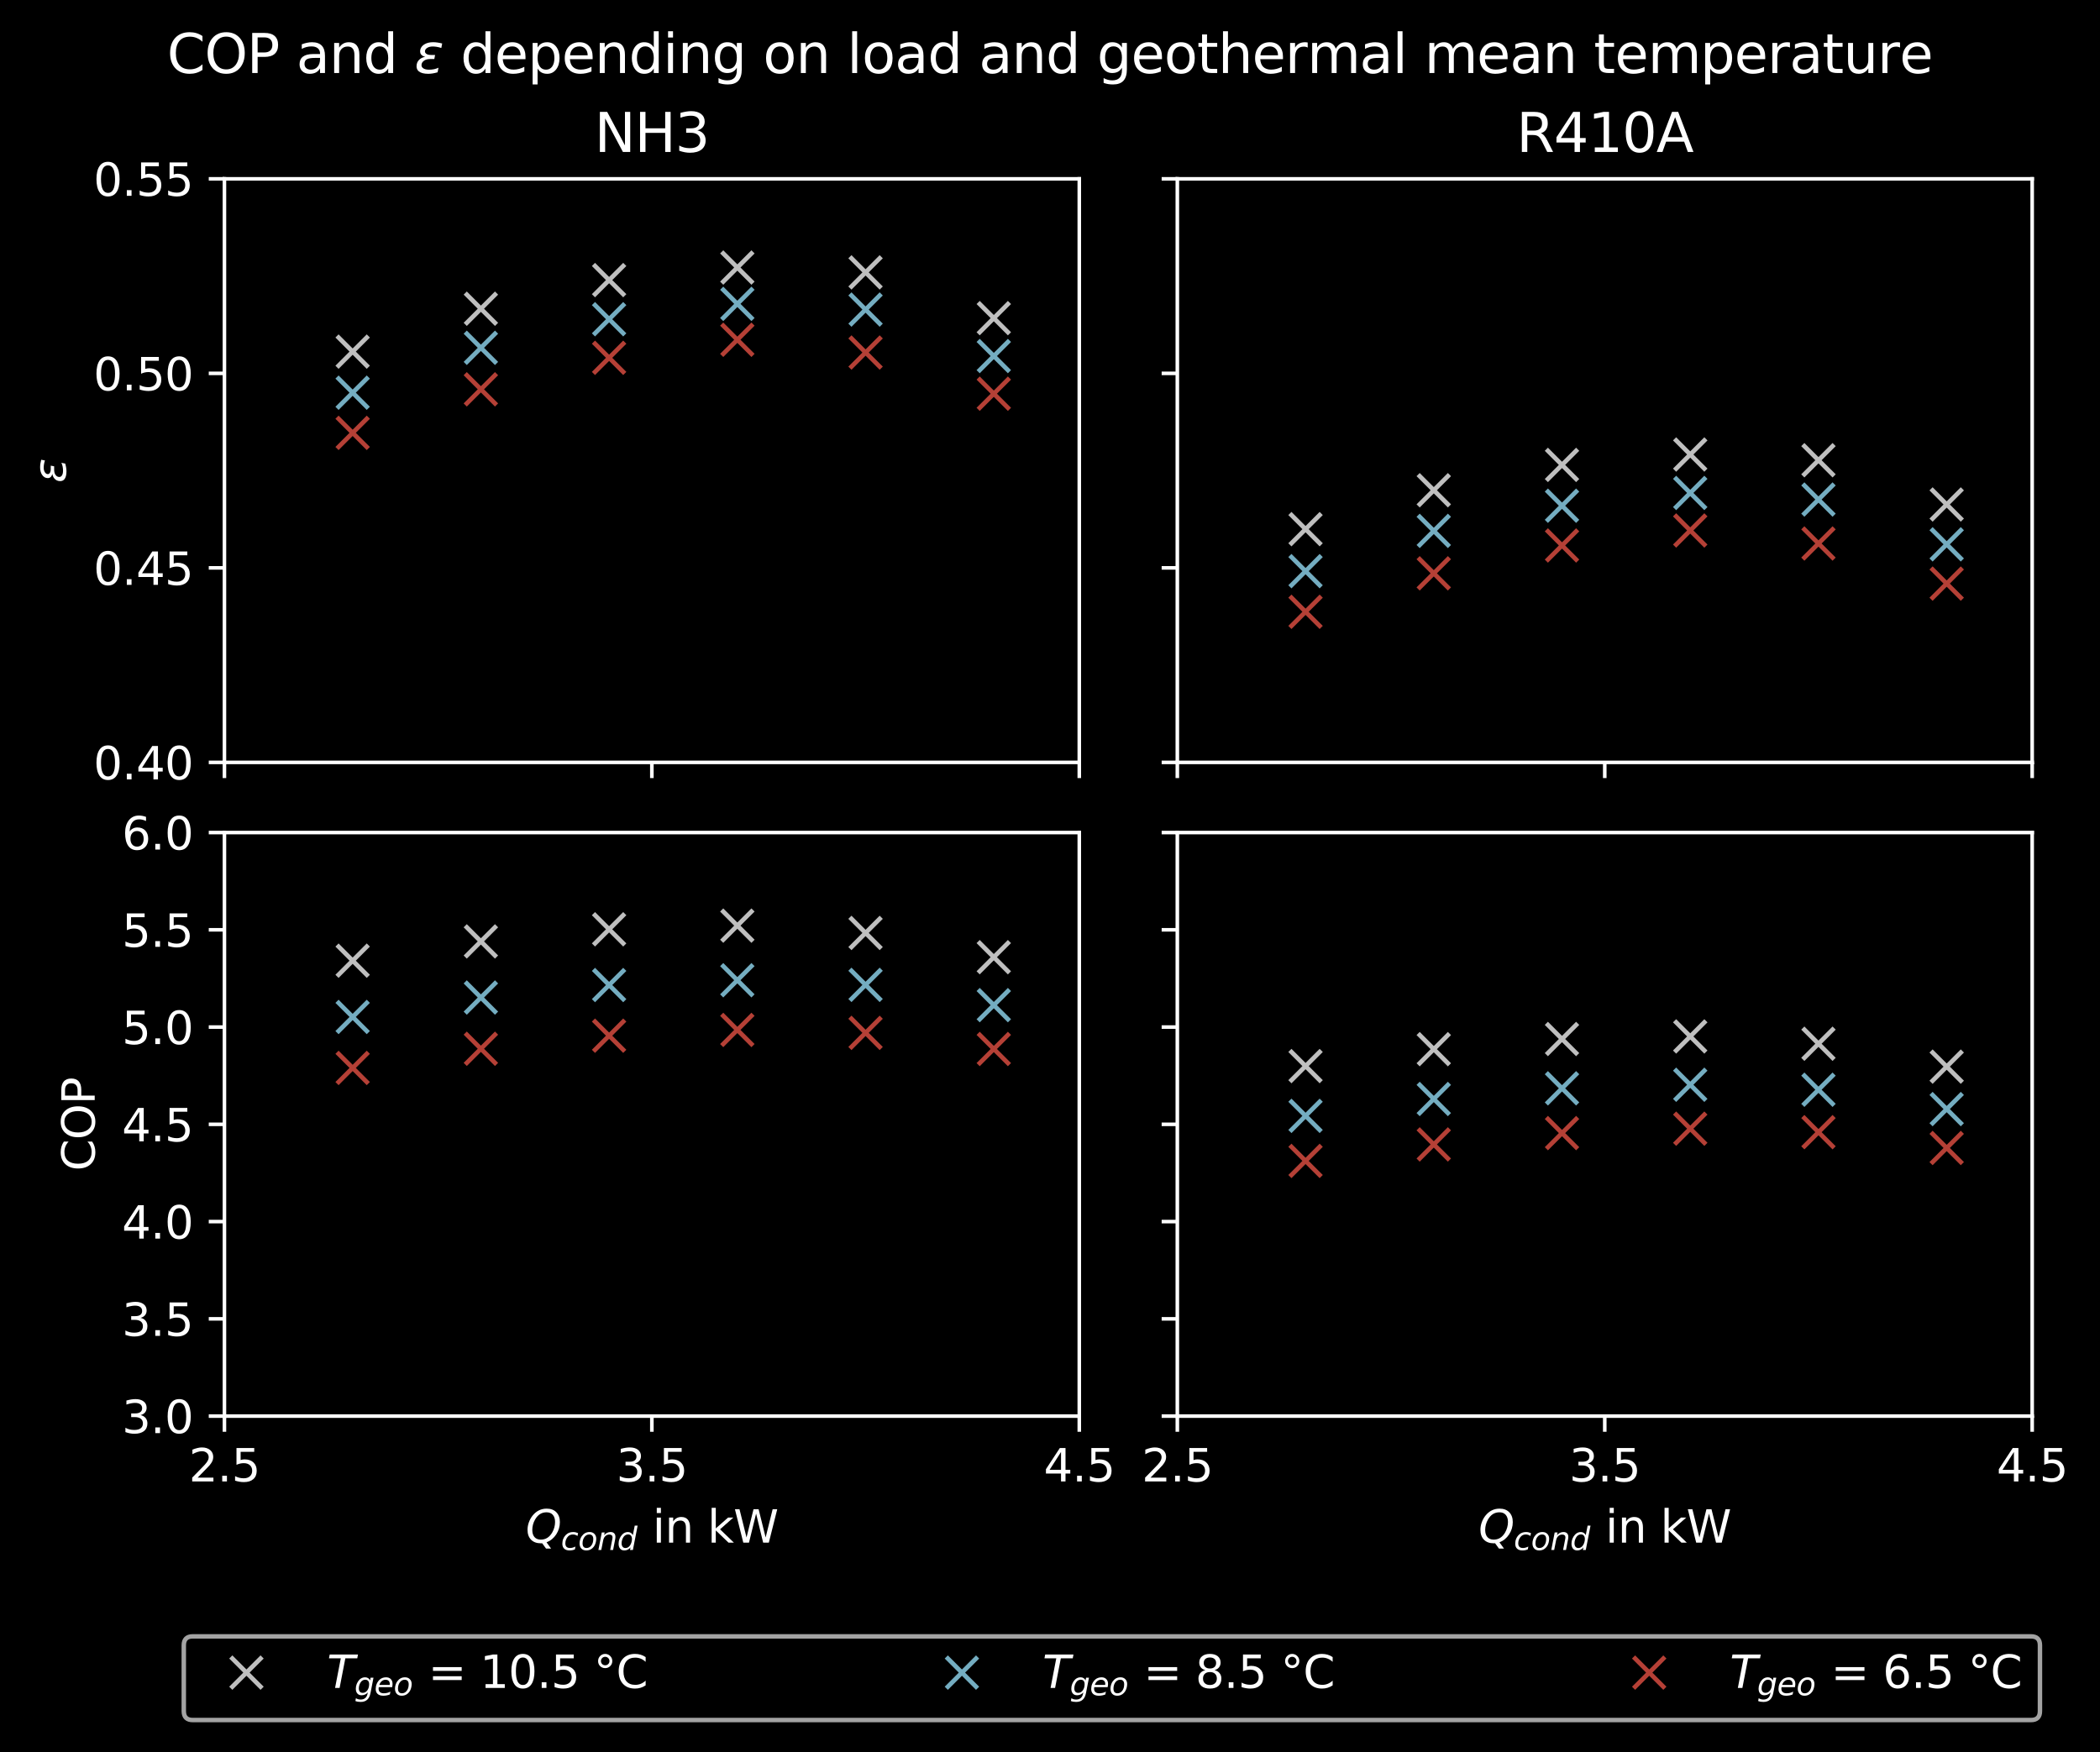 <?xml version="1.0" encoding="utf-8" standalone="no"?>
<!DOCTYPE svg PUBLIC "-//W3C//DTD SVG 1.1//EN"
  "http://www.w3.org/Graphics/SVG/1.1/DTD/svg11.dtd">
<svg xmlns:xlink="http://www.w3.org/1999/xlink" width="469.2pt" height="391.56pt" viewBox="0 0 469.2 391.56" xmlns="http://www.w3.org/2000/svg" version="1.1">
 <defs>
  <style type="text/css">*{stroke-linejoin: round; stroke-linecap: butt}</style>
 </defs>
 <g id="figure_1">
  <g id="patch_1">
   <path d="M 0 391.56 
L 469.2 391.56 
L 469.2 0 
L 0 0 
z
"/>
  </g>
  <g id="axes_1">
   <g id="patch_2">
    <path d="M 50.144 170.362 
L 241.144 170.362 
L 241.144 39.959 
L 50.144 39.959 
z
"/>
   </g>
   <g id="matplotlib.axis_1">
    <g id="xtick_1">
     <g id="line2d_1">
      <defs>
       <path id="m5db9f8c199" d="M 0 0 
L 0 3.5 
" style="stroke: #ffffff; stroke-width: 0.8"/>
      </defs>
      <g>
       <use xlink:href="#m5db9f8c199" x="50.144" y="170.362" style="fill: #ffffff; stroke: #ffffff; stroke-width: 0.8"/>
      </g>
     </g>
    </g>
    <g id="xtick_2">
     <g id="line2d_2">
      <g>
       <use xlink:href="#m5db9f8c199" x="145.644" y="170.362" style="fill: #ffffff; stroke: #ffffff; stroke-width: 0.8"/>
      </g>
     </g>
    </g>
    <g id="xtick_3">
     <g id="line2d_3">
      <g>
       <use xlink:href="#m5db9f8c199" x="241.144" y="170.362" style="fill: #ffffff; stroke: #ffffff; stroke-width: 0.8"/>
      </g>
     </g>
    </g>
   </g>
   <g id="matplotlib.axis_2">
    <g id="ytick_1">
     <g id="line2d_4">
      <defs>
       <path id="m4c4a1f6d3b" d="M 0 0 
L -3.5 0 
" style="stroke: #ffffff; stroke-width: 0.8"/>
      </defs>
      <g>
       <use xlink:href="#m4c4a1f6d3b" x="50.144" y="170.362" style="fill: #ffffff; stroke: #ffffff; stroke-width: 0.8"/>
      </g>
     </g>
     <g id="text_1">
      <!-- 0.40 -->
      <g style="fill: #ffffff" transform="translate(20.878 174.161)scale(0.1 -0.1)">
       <defs>
        <path id="DejaVuSans-30" d="M 2034 4250 
Q 1547 4250 1301 3770 
Q 1056 3291 1056 2328 
Q 1056 1369 1301 889 
Q 1547 409 2034 409 
Q 2525 409 2770 889 
Q 3016 1369 3016 2328 
Q 3016 3291 2770 3770 
Q 2525 4250 2034 4250 
z
M 2034 4750 
Q 2819 4750 3233 4129 
Q 3647 3509 3647 2328 
Q 3647 1150 3233 529 
Q 2819 -91 2034 -91 
Q 1250 -91 836 529 
Q 422 1150 422 2328 
Q 422 3509 836 4129 
Q 1250 4750 2034 4750 
z
" transform="scale(0.016)"/>
        <path id="DejaVuSans-2e" d="M 684 794 
L 1344 794 
L 1344 0 
L 684 0 
L 684 794 
z
" transform="scale(0.016)"/>
        <path id="DejaVuSans-34" d="M 2419 4116 
L 825 1625 
L 2419 1625 
L 2419 4116 
z
M 2253 4666 
L 3047 4666 
L 3047 1625 
L 3713 1625 
L 3713 1100 
L 3047 1100 
L 3047 0 
L 2419 0 
L 2419 1100 
L 313 1100 
L 313 1709 
L 2253 4666 
z
" transform="scale(0.016)"/>
       </defs>
       <use xlink:href="#DejaVuSans-30"/>
       <use xlink:href="#DejaVuSans-2e" x="63.623"/>
       <use xlink:href="#DejaVuSans-34" x="95.41"/>
       <use xlink:href="#DejaVuSans-30" x="159.033"/>
      </g>
     </g>
    </g>
    <g id="ytick_2">
     <g id="line2d_5">
      <g>
       <use xlink:href="#m4c4a1f6d3b" x="50.144" y="126.894" style="fill: #ffffff; stroke: #ffffff; stroke-width: 0.8"/>
      </g>
     </g>
     <g id="text_2">
      <!-- 0.45 -->
      <g style="fill: #ffffff" transform="translate(20.878 130.693)scale(0.1 -0.1)">
       <defs>
        <path id="DejaVuSans-35" d="M 691 4666 
L 3169 4666 
L 3169 4134 
L 1269 4134 
L 1269 2991 
Q 1406 3038 1543 3061 
Q 1681 3084 1819 3084 
Q 2600 3084 3056 2656 
Q 3513 2228 3513 1497 
Q 3513 744 3044 326 
Q 2575 -91 1722 -91 
Q 1428 -91 1123 -41 
Q 819 9 494 109 
L 494 744 
Q 775 591 1075 516 
Q 1375 441 1709 441 
Q 2250 441 2565 725 
Q 2881 1009 2881 1497 
Q 2881 1984 2565 2268 
Q 2250 2553 1709 2553 
Q 1456 2553 1204 2497 
Q 953 2441 691 2322 
L 691 4666 
z
" transform="scale(0.016)"/>
       </defs>
       <use xlink:href="#DejaVuSans-30"/>
       <use xlink:href="#DejaVuSans-2e" x="63.623"/>
       <use xlink:href="#DejaVuSans-34" x="95.41"/>
       <use xlink:href="#DejaVuSans-35" x="159.033"/>
      </g>
     </g>
    </g>
    <g id="ytick_3">
     <g id="line2d_6">
      <g>
       <use xlink:href="#m4c4a1f6d3b" x="50.144" y="83.426" style="fill: #ffffff; stroke: #ffffff; stroke-width: 0.8"/>
      </g>
     </g>
     <g id="text_3">
      <!-- 0.50 -->
      <g style="fill: #ffffff" transform="translate(20.878 87.225)scale(0.1 -0.1)">
       <use xlink:href="#DejaVuSans-30"/>
       <use xlink:href="#DejaVuSans-2e" x="63.623"/>
       <use xlink:href="#DejaVuSans-35" x="95.41"/>
       <use xlink:href="#DejaVuSans-30" x="159.033"/>
      </g>
     </g>
    </g>
    <g id="ytick_4">
     <g id="line2d_7">
      <g>
       <use xlink:href="#m4c4a1f6d3b" x="50.144" y="39.959" style="fill: #ffffff; stroke: #ffffff; stroke-width: 0.8"/>
      </g>
     </g>
     <g id="text_4">
      <!-- 0.55 -->
      <g style="fill: #ffffff" transform="translate(20.878 43.758)scale(0.1 -0.1)">
       <use xlink:href="#DejaVuSans-30"/>
       <use xlink:href="#DejaVuSans-2e" x="63.623"/>
       <use xlink:href="#DejaVuSans-35" x="95.41"/>
       <use xlink:href="#DejaVuSans-35" x="159.033"/>
      </g>
     </g>
    </g>
    <g id="text_5">
     <!-- $\epsilon$ -->
     <g style="fill: #ffffff" transform="translate(14.798 107.91)rotate(-90)scale(0.1 -0.1)">
      <defs>
       <path id="DejaVuSans-Oblique-3b5" d="M 1263 1888 
Q 925 1963 778 2166 
Q 669 2309 669 2503 
Q 669 3034 1175 3344 
Q 1575 3588 2188 3588 
Q 2425 3588 2684 3550 
Q 2944 3513 3234 3438 
L 3134 2916 
Q 2847 3006 2606 3047 
Q 2359 3088 2138 3088 
Q 1766 3088 1522 2944 
Q 1228 2772 1228 2522 
Q 1228 2356 1381 2241 
Q 1563 2103 1925 2103 
L 2409 2103 
L 2319 1628 
L 1856 1628 
Q 1425 1628 1172 1469 
Q 828 1253 828 916 
Q 828 703 1013 563 
Q 1244 388 1716 388 
Q 2006 388 2284 444 
Q 2563 503 2806 619 
L 2700 84 
Q 2403 -3 2131 -47 
Q 1859 -91 1609 -91 
Q 866 -91 516 194 
Q 250 413 250 781 
Q 250 1278 600 1584 
Q 859 1813 1263 1888 
z
" transform="scale(0.016)"/>
      </defs>
      <use xlink:href="#DejaVuSans-Oblique-3b5" transform="translate(0 0.938)"/>
     </g>
    </g>
   </g>
   <g id="line2d_8">
    <defs>
     <path id="mf2640c3740" d="M -3.5 3.5 
L 3.5 -3.5 
M -3.5 -3.5 
L 3.5 3.5 
" style="stroke: #bfbfbf"/>
    </defs>
    <g clip-path="url(#p737403db2a)">
     <use xlink:href="#mf2640c3740" x="222.044" y="71.089" style="fill: #bfbfbf; stroke: #bfbfbf"/>
     <use xlink:href="#mf2640c3740" x="193.394" y="60.868" style="fill: #bfbfbf; stroke: #bfbfbf"/>
     <use xlink:href="#mf2640c3740" x="164.744" y="59.78" style="fill: #bfbfbf; stroke: #bfbfbf"/>
     <use xlink:href="#mf2640c3740" x="136.094" y="62.588" style="fill: #bfbfbf; stroke: #bfbfbf"/>
     <use xlink:href="#mf2640c3740" x="107.444" y="68.986" style="fill: #bfbfbf; stroke: #bfbfbf"/>
     <use xlink:href="#mf2640c3740" x="78.794" y="78.57" style="fill: #bfbfbf; stroke: #bfbfbf"/>
    </g>
   </g>
   <g id="line2d_9">
    <defs>
     <path id="md6749fe730" d="M -3.5 3.5 
L 3.5 -3.5 
M -3.5 -3.5 
L 3.5 3.5 
" style="stroke: #74adc1"/>
    </defs>
    <g clip-path="url(#p737403db2a)">
     <use xlink:href="#md6749fe730" x="222.044" y="79.56" style="fill: #74adc1; stroke: #74adc1"/>
     <use xlink:href="#md6749fe730" x="193.394" y="69.175" style="fill: #74adc1; stroke: #74adc1"/>
     <use xlink:href="#md6749fe730" x="164.744" y="67.901" style="fill: #74adc1; stroke: #74adc1"/>
     <use xlink:href="#md6749fe730" x="136.094" y="71.333" style="fill: #74adc1; stroke: #74adc1"/>
     <use xlink:href="#md6749fe730" x="107.444" y="77.721" style="fill: #74adc1; stroke: #74adc1"/>
     <use xlink:href="#md6749fe730" x="78.794" y="87.748" style="fill: #74adc1; stroke: #74adc1"/>
    </g>
   </g>
   <g id="line2d_10">
    <defs>
     <path id="m1d2b37212a" d="M -3.5 3.5 
L 3.5 -3.5 
M -3.5 -3.5 
L 3.5 3.5 
" style="stroke: #b54036"/>
    </defs>
    <g clip-path="url(#p737403db2a)">
     <use xlink:href="#m1d2b37212a" x="222.044" y="87.974" style="fill: #b54036; stroke: #b54036"/>
     <use xlink:href="#m1d2b37212a" x="193.394" y="78.776" style="fill: #b54036; stroke: #b54036"/>
     <use xlink:href="#m1d2b37212a" x="164.744" y="75.921" style="fill: #b54036; stroke: #b54036"/>
     <use xlink:href="#m1d2b37212a" x="136.094" y="79.956" style="fill: #b54036; stroke: #b54036"/>
     <use xlink:href="#m1d2b37212a" x="107.444" y="86.996" style="fill: #b54036; stroke: #b54036"/>
     <use xlink:href="#m1d2b37212a" x="78.794" y="96.726" style="fill: #b54036; stroke: #b54036"/>
    </g>
   </g>
   <g id="patch_3">
    <path d="M 50.144 170.362 
L 50.144 39.959 
" style="fill: none; stroke: #ffffff; stroke-width: 0.8; stroke-linejoin: miter; stroke-linecap: square"/>
   </g>
   <g id="patch_4">
    <path d="M 241.144 170.362 
L 241.144 39.959 
" style="fill: none; stroke: #ffffff; stroke-width: 0.8; stroke-linejoin: miter; stroke-linecap: square"/>
   </g>
   <g id="patch_5">
    <path d="M 50.144 170.362 
L 241.144 170.362 
" style="fill: none; stroke: #ffffff; stroke-width: 0.8; stroke-linejoin: miter; stroke-linecap: square"/>
   </g>
   <g id="patch_6">
    <path d="M 50.144 39.959 
L 241.144 39.959 
" style="fill: none; stroke: #ffffff; stroke-width: 0.8; stroke-linejoin: miter; stroke-linecap: square"/>
   </g>
   <g id="text_6">
    <!-- NH3 -->
    <g style="fill: #ffffff" transform="translate(132.825 33.959)scale(0.12 -0.12)">
     <defs>
      <path id="DejaVuSans-4e" d="M 628 4666 
L 1478 4666 
L 3547 763 
L 3547 4666 
L 4159 4666 
L 4159 0 
L 3309 0 
L 1241 3903 
L 1241 0 
L 628 0 
L 628 4666 
z
" transform="scale(0.016)"/>
      <path id="DejaVuSans-48" d="M 628 4666 
L 1259 4666 
L 1259 2753 
L 3553 2753 
L 3553 4666 
L 4184 4666 
L 4184 0 
L 3553 0 
L 3553 2222 
L 1259 2222 
L 1259 0 
L 628 0 
L 628 4666 
z
" transform="scale(0.016)"/>
      <path id="DejaVuSans-33" d="M 2597 2516 
Q 3050 2419 3304 2112 
Q 3559 1806 3559 1356 
Q 3559 666 3084 287 
Q 2609 -91 1734 -91 
Q 1441 -91 1130 -33 
Q 819 25 488 141 
L 488 750 
Q 750 597 1062 519 
Q 1375 441 1716 441 
Q 2309 441 2620 675 
Q 2931 909 2931 1356 
Q 2931 1769 2642 2001 
Q 2353 2234 1838 2234 
L 1294 2234 
L 1294 2753 
L 1863 2753 
Q 2328 2753 2575 2939 
Q 2822 3125 2822 3475 
Q 2822 3834 2567 4026 
Q 2313 4219 1838 4219 
Q 1578 4219 1281 4162 
Q 984 4106 628 3988 
L 628 4550 
Q 988 4650 1302 4700 
Q 1616 4750 1894 4750 
Q 2613 4750 3031 4423 
Q 3450 4097 3450 3541 
Q 3450 3153 3228 2886 
Q 3006 2619 2597 2516 
z
" transform="scale(0.016)"/>
     </defs>
     <use xlink:href="#DejaVuSans-4e"/>
     <use xlink:href="#DejaVuSans-48" x="74.805"/>
     <use xlink:href="#DejaVuSans-33" x="150"/>
    </g>
   </g>
  </g>
  <g id="axes_2">
   <g id="patch_7">
    <path d="M 263.048 170.362 
L 454.048 170.362 
L 454.048 39.959 
L 263.048 39.959 
z
"/>
   </g>
   <g id="matplotlib.axis_3">
    <g id="xtick_4">
     <g id="line2d_11">
      <g>
       <use xlink:href="#m5db9f8c199" x="263.048" y="170.362" style="fill: #ffffff; stroke: #ffffff; stroke-width: 0.8"/>
      </g>
     </g>
    </g>
    <g id="xtick_5">
     <g id="line2d_12">
      <g>
       <use xlink:href="#m5db9f8c199" x="358.548" y="170.362" style="fill: #ffffff; stroke: #ffffff; stroke-width: 0.8"/>
      </g>
     </g>
    </g>
    <g id="xtick_6">
     <g id="line2d_13">
      <g>
       <use xlink:href="#m5db9f8c199" x="454.048" y="170.362" style="fill: #ffffff; stroke: #ffffff; stroke-width: 0.8"/>
      </g>
     </g>
    </g>
   </g>
   <g id="matplotlib.axis_4">
    <g id="ytick_5">
     <g id="line2d_14">
      <g>
       <use xlink:href="#m4c4a1f6d3b" x="263.048" y="170.362" style="fill: #ffffff; stroke: #ffffff; stroke-width: 0.8"/>
      </g>
     </g>
    </g>
    <g id="ytick_6">
     <g id="line2d_15">
      <g>
       <use xlink:href="#m4c4a1f6d3b" x="263.048" y="126.894" style="fill: #ffffff; stroke: #ffffff; stroke-width: 0.8"/>
      </g>
     </g>
    </g>
    <g id="ytick_7">
     <g id="line2d_16">
      <g>
       <use xlink:href="#m4c4a1f6d3b" x="263.048" y="83.426" style="fill: #ffffff; stroke: #ffffff; stroke-width: 0.8"/>
      </g>
     </g>
    </g>
    <g id="ytick_8">
     <g id="line2d_17">
      <g>
       <use xlink:href="#m4c4a1f6d3b" x="263.048" y="39.959" style="fill: #ffffff; stroke: #ffffff; stroke-width: 0.8"/>
      </g>
     </g>
    </g>
   </g>
   <g id="line2d_18">
    <g clip-path="url(#p63364052b6)">
     <use xlink:href="#mf2640c3740" x="434.948" y="112.732" style="fill: #bfbfbf; stroke: #bfbfbf"/>
     <use xlink:href="#mf2640c3740" x="406.298" y="102.839" style="fill: #bfbfbf; stroke: #bfbfbf"/>
     <use xlink:href="#mf2640c3740" x="377.648" y="101.563" style="fill: #bfbfbf; stroke: #bfbfbf"/>
     <use xlink:href="#mf2640c3740" x="348.998" y="103.888" style="fill: #bfbfbf; stroke: #bfbfbf"/>
     <use xlink:href="#mf2640c3740" x="320.348" y="109.549" style="fill: #bfbfbf; stroke: #bfbfbf"/>
     <use xlink:href="#mf2640c3740" x="291.698" y="118.241" style="fill: #bfbfbf; stroke: #bfbfbf"/>
    </g>
   </g>
   <g id="line2d_19">
    <g clip-path="url(#p63364052b6)">
     <use xlink:href="#md6749fe730" x="434.948" y="121.636" style="fill: #74adc1; stroke: #74adc1"/>
     <use xlink:href="#md6749fe730" x="406.298" y="111.629" style="fill: #74adc1; stroke: #74adc1"/>
     <use xlink:href="#md6749fe730" x="377.648" y="110.154" style="fill: #74adc1; stroke: #74adc1"/>
     <use xlink:href="#md6749fe730" x="348.998" y="113.005" style="fill: #74adc1; stroke: #74adc1"/>
     <use xlink:href="#md6749fe730" x="320.348" y="118.632" style="fill: #74adc1; stroke: #74adc1"/>
     <use xlink:href="#md6749fe730" x="291.698" y="127.629" style="fill: #74adc1; stroke: #74adc1"/>
    </g>
   </g>
   <g id="line2d_20">
    <g clip-path="url(#p63364052b6)">
     <use xlink:href="#m1d2b37212a" x="434.948" y="130.411" style="fill: #b54036; stroke: #b54036"/>
     <use xlink:href="#m1d2b37212a" x="406.298" y="121.448" style="fill: #b54036; stroke: #b54036"/>
     <use xlink:href="#m1d2b37212a" x="377.648" y="118.538" style="fill: #b54036; stroke: #b54036"/>
     <use xlink:href="#m1d2b37212a" x="348.998" y="121.887" style="fill: #b54036; stroke: #b54036"/>
     <use xlink:href="#m1d2b37212a" x="320.348" y="128.113" style="fill: #b54036; stroke: #b54036"/>
     <use xlink:href="#m1d2b37212a" x="291.698" y="136.707" style="fill: #b54036; stroke: #b54036"/>
    </g>
   </g>
   <g id="patch_8">
    <path d="M 263.048 170.362 
L 263.048 39.959 
" style="fill: none; stroke: #ffffff; stroke-width: 0.8; stroke-linejoin: miter; stroke-linecap: square"/>
   </g>
   <g id="patch_9">
    <path d="M 454.048 170.362 
L 454.048 39.959 
" style="fill: none; stroke: #ffffff; stroke-width: 0.8; stroke-linejoin: miter; stroke-linecap: square"/>
   </g>
   <g id="patch_10">
    <path d="M 263.048 170.362 
L 454.048 170.362 
" style="fill: none; stroke: #ffffff; stroke-width: 0.8; stroke-linejoin: miter; stroke-linecap: square"/>
   </g>
   <g id="patch_11">
    <path d="M 263.048 39.959 
L 454.048 39.959 
" style="fill: none; stroke: #ffffff; stroke-width: 0.8; stroke-linejoin: miter; stroke-linecap: square"/>
   </g>
   <g id="text_7">
    <!-- R410A -->
    <g style="fill: #ffffff" transform="translate(338.822 33.959)scale(0.12 -0.12)">
     <defs>
      <path id="DejaVuSans-52" d="M 2841 2188 
Q 3044 2119 3236 1894 
Q 3428 1669 3622 1275 
L 4263 0 
L 3584 0 
L 2988 1197 
Q 2756 1666 2539 1819 
Q 2322 1972 1947 1972 
L 1259 1972 
L 1259 0 
L 628 0 
L 628 4666 
L 2053 4666 
Q 2853 4666 3247 4331 
Q 3641 3997 3641 3322 
Q 3641 2881 3436 2590 
Q 3231 2300 2841 2188 
z
M 1259 4147 
L 1259 2491 
L 2053 2491 
Q 2509 2491 2742 2702 
Q 2975 2913 2975 3322 
Q 2975 3731 2742 3939 
Q 2509 4147 2053 4147 
L 1259 4147 
z
" transform="scale(0.016)"/>
      <path id="DejaVuSans-31" d="M 794 531 
L 1825 531 
L 1825 4091 
L 703 3866 
L 703 4441 
L 1819 4666 
L 2450 4666 
L 2450 531 
L 3481 531 
L 3481 0 
L 794 0 
L 794 531 
z
" transform="scale(0.016)"/>
      <path id="DejaVuSans-41" d="M 2188 4044 
L 1331 1722 
L 3047 1722 
L 2188 4044 
z
M 1831 4666 
L 2547 4666 
L 4325 0 
L 3669 0 
L 3244 1197 
L 1141 1197 
L 716 0 
L 50 0 
L 1831 4666 
z
" transform="scale(0.016)"/>
     </defs>
     <use xlink:href="#DejaVuSans-52"/>
     <use xlink:href="#DejaVuSans-34" x="69.482"/>
     <use xlink:href="#DejaVuSans-31" x="133.105"/>
     <use xlink:href="#DejaVuSans-30" x="196.729"/>
     <use xlink:href="#DejaVuSans-41" x="260.352"/>
    </g>
   </g>
  </g>
  <g id="axes_3">
   <g id="patch_12">
    <path d="M 50.144 316.443 
L 241.144 316.443 
L 241.144 186.04 
L 50.144 186.04 
z
"/>
   </g>
   <g id="matplotlib.axis_5">
    <g id="xtick_7">
     <g id="line2d_21">
      <g>
       <use xlink:href="#m5db9f8c199" x="50.144" y="316.443" style="fill: #ffffff; stroke: #ffffff; stroke-width: 0.8"/>
      </g>
     </g>
     <g id="text_8">
      <!-- 2.5 -->
      <g style="fill: #ffffff" transform="translate(42.192 331.042)scale(0.1 -0.1)">
       <defs>
        <path id="DejaVuSans-32" d="M 1228 531 
L 3431 531 
L 3431 0 
L 469 0 
L 469 531 
Q 828 903 1448 1529 
Q 2069 2156 2228 2338 
Q 2531 2678 2651 2914 
Q 2772 3150 2772 3378 
Q 2772 3750 2511 3984 
Q 2250 4219 1831 4219 
Q 1534 4219 1204 4116 
Q 875 4013 500 3803 
L 500 4441 
Q 881 4594 1212 4672 
Q 1544 4750 1819 4750 
Q 2544 4750 2975 4387 
Q 3406 4025 3406 3419 
Q 3406 3131 3298 2873 
Q 3191 2616 2906 2266 
Q 2828 2175 2409 1742 
Q 1991 1309 1228 531 
z
" transform="scale(0.016)"/>
       </defs>
       <use xlink:href="#DejaVuSans-32"/>
       <use xlink:href="#DejaVuSans-2e" x="63.623"/>
       <use xlink:href="#DejaVuSans-35" x="95.41"/>
      </g>
     </g>
    </g>
    <g id="xtick_8">
     <g id="line2d_22">
      <g>
       <use xlink:href="#m5db9f8c199" x="145.644" y="316.443" style="fill: #ffffff; stroke: #ffffff; stroke-width: 0.8"/>
      </g>
     </g>
     <g id="text_9">
      <!-- 3.5 -->
      <g style="fill: #ffffff" transform="translate(137.692 331.042)scale(0.1 -0.1)">
       <use xlink:href="#DejaVuSans-33"/>
       <use xlink:href="#DejaVuSans-2e" x="63.623"/>
       <use xlink:href="#DejaVuSans-35" x="95.41"/>
      </g>
     </g>
    </g>
    <g id="xtick_9">
     <g id="line2d_23">
      <g>
       <use xlink:href="#m5db9f8c199" x="241.144" y="316.443" style="fill: #ffffff; stroke: #ffffff; stroke-width: 0.8"/>
      </g>
     </g>
     <g id="text_10">
      <!-- 4.5 -->
      <g style="fill: #ffffff" transform="translate(233.192 331.042)scale(0.1 -0.1)">
       <use xlink:href="#DejaVuSans-34"/>
       <use xlink:href="#DejaVuSans-2e" x="63.623"/>
       <use xlink:href="#DejaVuSans-35" x="95.41"/>
      </g>
     </g>
    </g>
    <g id="text_11">
     <!-- $Q_{cond}$ in kW -->
     <g style="fill: #ffffff" transform="translate(117.444 344.72)scale(0.1 -0.1)">
      <defs>
       <path id="DejaVuSans-Oblique-51" d="M 2309 -84 
Q 2275 -88 2237 -89 
Q 2200 -91 2125 -91 
Q 1250 -91 756 411 
Q 263 913 263 1797 
Q 263 2319 452 2844 
Q 641 3369 978 3788 
Q 1369 4269 1858 4509 
Q 2347 4750 2938 4750 
Q 3794 4750 4287 4245 
Q 4781 3741 4781 2869 
Q 4781 1928 4265 1147 
Q 3750 366 2919 44 
L 3553 -825 
L 2847 -825 
L 2309 -84 
z
M 2919 4238 
Q 2400 4238 2003 3986 
Q 1606 3734 1313 3219 
Q 1125 2891 1026 2522 
Q 928 2153 928 1778 
Q 928 1128 1239 775 
Q 1550 422 2119 422 
Q 2631 422 3032 676 
Q 3434 931 3719 1434 
Q 3909 1772 4009 2142 
Q 4109 2513 4109 2881 
Q 4109 3528 3796 3883 
Q 3484 4238 2919 4238 
z
" transform="scale(0.016)"/>
       <path id="DejaVuSans-Oblique-63" d="M 3431 3366 
L 3316 2797 
Q 3109 2947 2876 3022 
Q 2644 3097 2394 3097 
Q 2119 3097 1870 3000 
Q 1622 2903 1453 2725 
Q 1184 2453 1037 2087 
Q 891 1722 891 1331 
Q 891 859 1127 628 
Q 1363 397 1844 397 
Q 2081 397 2348 469 
Q 2616 541 2906 684 
L 2797 116 
Q 2547 13 2283 -39 
Q 2019 -91 1741 -91 
Q 1044 -91 669 257 
Q 294 606 294 1253 
Q 294 1797 489 2255 
Q 684 2713 1069 3078 
Q 1331 3328 1684 3456 
Q 2038 3584 2456 3584 
Q 2700 3584 2940 3529 
Q 3181 3475 3431 3366 
z
" transform="scale(0.016)"/>
       <path id="DejaVuSans-Oblique-6f" d="M 1625 -91 
Q 1009 -91 651 289 
Q 294 669 294 1325 
Q 294 1706 417 2101 
Q 541 2497 738 2766 
Q 1047 3184 1428 3384 
Q 1809 3584 2291 3584 
Q 2888 3584 3255 3212 
Q 3622 2841 3622 2241 
Q 3622 1825 3500 1412 
Q 3378 1000 3181 728 
Q 2875 309 2494 109 
Q 2113 -91 1625 -91 
z
M 891 1344 
Q 891 869 1089 633 
Q 1288 397 1691 397 
Q 2269 397 2648 901 
Q 3028 1406 3028 2181 
Q 3028 2634 2825 2865 
Q 2622 3097 2228 3097 
Q 1903 3097 1650 2945 
Q 1397 2794 1197 2484 
Q 1050 2253 970 1956 
Q 891 1659 891 1344 
z
" transform="scale(0.016)"/>
       <path id="DejaVuSans-Oblique-6e" d="M 3566 2113 
L 3156 0 
L 2578 0 
L 2988 2091 
Q 3016 2238 3031 2350 
Q 3047 2463 3047 2528 
Q 3047 2791 2881 2937 
Q 2716 3084 2419 3084 
Q 1956 3084 1622 2776 
Q 1288 2469 1184 1941 
L 800 0 
L 225 0 
L 903 3500 
L 1478 3500 
L 1363 2950 
Q 1603 3253 1940 3418 
Q 2278 3584 2650 3584 
Q 3113 3584 3367 3334 
Q 3622 3084 3622 2631 
Q 3622 2519 3608 2391 
Q 3594 2263 3566 2113 
z
" transform="scale(0.016)"/>
       <path id="DejaVuSans-Oblique-64" d="M 2675 525 
Q 2444 222 2128 65 
Q 1813 -91 1428 -91 
Q 903 -91 598 267 
Q 294 625 294 1247 
Q 294 1766 478 2236 
Q 663 2706 1013 3078 
Q 1244 3325 1534 3454 
Q 1825 3584 2144 3584 
Q 2481 3584 2739 3421 
Q 2997 3259 3138 2956 
L 3513 4863 
L 4091 4863 
L 3144 0 
L 2566 0 
L 2675 525 
z
M 891 1350 
Q 891 897 1095 644 
Q 1300 391 1663 391 
Q 1931 391 2161 520 
Q 2391 650 2566 903 
Q 2750 1166 2856 1509 
Q 2963 1853 2963 2188 
Q 2963 2622 2758 2865 
Q 2553 3109 2194 3109 
Q 1922 3109 1687 2981 
Q 1453 2853 1288 2613 
Q 1106 2353 998 2009 
Q 891 1666 891 1350 
z
" transform="scale(0.016)"/>
       <path id="DejaVuSans-20" transform="scale(0.016)"/>
       <path id="DejaVuSans-69" d="M 603 3500 
L 1178 3500 
L 1178 0 
L 603 0 
L 603 3500 
z
M 603 4863 
L 1178 4863 
L 1178 4134 
L 603 4134 
L 603 4863 
z
" transform="scale(0.016)"/>
       <path id="DejaVuSans-6e" d="M 3513 2113 
L 3513 0 
L 2938 0 
L 2938 2094 
Q 2938 2591 2744 2837 
Q 2550 3084 2163 3084 
Q 1697 3084 1428 2787 
Q 1159 2491 1159 1978 
L 1159 0 
L 581 0 
L 581 3500 
L 1159 3500 
L 1159 2956 
Q 1366 3272 1645 3428 
Q 1925 3584 2291 3584 
Q 2894 3584 3203 3211 
Q 3513 2838 3513 2113 
z
" transform="scale(0.016)"/>
       <path id="DejaVuSans-6b" d="M 581 4863 
L 1159 4863 
L 1159 1991 
L 2875 3500 
L 3609 3500 
L 1753 1863 
L 3688 0 
L 2938 0 
L 1159 1709 
L 1159 0 
L 581 0 
L 581 4863 
z
" transform="scale(0.016)"/>
       <path id="DejaVuSans-57" d="M 213 4666 
L 850 4666 
L 1831 722 
L 2809 4666 
L 3519 4666 
L 4500 722 
L 5478 4666 
L 6119 4666 
L 4947 0 
L 4153 0 
L 3169 4050 
L 2175 0 
L 1381 0 
L 213 4666 
z
" transform="scale(0.016)"/>
      </defs>
      <use xlink:href="#DejaVuSans-Oblique-51" transform="translate(0 0.016)"/>
      <use xlink:href="#DejaVuSans-Oblique-63" transform="translate(78.711 -16.391)scale(0.7)"/>
      <use xlink:href="#DejaVuSans-Oblique-6f" transform="translate(117.197 -16.391)scale(0.7)"/>
      <use xlink:href="#DejaVuSans-Oblique-6e" transform="translate(160.024 -16.391)scale(0.7)"/>
      <use xlink:href="#DejaVuSans-Oblique-64" transform="translate(204.39 -16.391)scale(0.7)"/>
      <use xlink:href="#DejaVuSans-20" transform="translate(251.558 0.016)"/>
      <use xlink:href="#DejaVuSans-69" transform="translate(283.345 0.016)"/>
      <use xlink:href="#DejaVuSans-6e" transform="translate(311.128 0.016)"/>
      <use xlink:href="#DejaVuSans-20" transform="translate(374.507 0.016)"/>
      <use xlink:href="#DejaVuSans-6b" transform="translate(406.294 0.016)"/>
      <use xlink:href="#DejaVuSans-57" transform="translate(464.204 0.016)"/>
     </g>
    </g>
   </g>
   <g id="matplotlib.axis_6">
    <g id="ytick_9">
     <g id="line2d_24">
      <g>
       <use xlink:href="#m4c4a1f6d3b" x="50.144" y="316.443" style="fill: #ffffff; stroke: #ffffff; stroke-width: 0.8"/>
      </g>
     </g>
     <g id="text_12">
      <!-- 3.0 -->
      <g style="fill: #ffffff" transform="translate(27.241 320.242)scale(0.1 -0.1)">
       <use xlink:href="#DejaVuSans-33"/>
       <use xlink:href="#DejaVuSans-2e" x="63.623"/>
       <use xlink:href="#DejaVuSans-30" x="95.41"/>
      </g>
     </g>
    </g>
    <g id="ytick_10">
     <g id="line2d_25">
      <g>
       <use xlink:href="#m4c4a1f6d3b" x="50.144" y="294.709" style="fill: #ffffff; stroke: #ffffff; stroke-width: 0.8"/>
      </g>
     </g>
     <g id="text_13">
      <!-- 3.5 -->
      <g style="fill: #ffffff" transform="translate(27.241 298.509)scale(0.1 -0.1)">
       <use xlink:href="#DejaVuSans-33"/>
       <use xlink:href="#DejaVuSans-2e" x="63.623"/>
       <use xlink:href="#DejaVuSans-35" x="95.41"/>
      </g>
     </g>
    </g>
    <g id="ytick_11">
     <g id="line2d_26">
      <g>
       <use xlink:href="#m4c4a1f6d3b" x="50.144" y="272.976" style="fill: #ffffff; stroke: #ffffff; stroke-width: 0.8"/>
      </g>
     </g>
     <g id="text_14">
      <!-- 4.0 -->
      <g style="fill: #ffffff" transform="translate(27.241 276.775)scale(0.1 -0.1)">
       <use xlink:href="#DejaVuSans-34"/>
       <use xlink:href="#DejaVuSans-2e" x="63.623"/>
       <use xlink:href="#DejaVuSans-30" x="95.41"/>
      </g>
     </g>
    </g>
    <g id="ytick_12">
     <g id="line2d_27">
      <g>
       <use xlink:href="#m4c4a1f6d3b" x="50.144" y="251.242" style="fill: #ffffff; stroke: #ffffff; stroke-width: 0.8"/>
      </g>
     </g>
     <g id="text_15">
      <!-- 4.5 -->
      <g style="fill: #ffffff" transform="translate(27.241 255.041)scale(0.1 -0.1)">
       <use xlink:href="#DejaVuSans-34"/>
       <use xlink:href="#DejaVuSans-2e" x="63.623"/>
       <use xlink:href="#DejaVuSans-35" x="95.41"/>
      </g>
     </g>
    </g>
    <g id="ytick_13">
     <g id="line2d_28">
      <g>
       <use xlink:href="#m4c4a1f6d3b" x="50.144" y="229.508" style="fill: #ffffff; stroke: #ffffff; stroke-width: 0.8"/>
      </g>
     </g>
     <g id="text_16">
      <!-- 5.0 -->
      <g style="fill: #ffffff" transform="translate(27.241 233.307)scale(0.1 -0.1)">
       <use xlink:href="#DejaVuSans-35"/>
       <use xlink:href="#DejaVuSans-2e" x="63.623"/>
       <use xlink:href="#DejaVuSans-30" x="95.41"/>
      </g>
     </g>
    </g>
    <g id="ytick_14">
     <g id="line2d_29">
      <g>
       <use xlink:href="#m4c4a1f6d3b" x="50.144" y="207.774" style="fill: #ffffff; stroke: #ffffff; stroke-width: 0.8"/>
      </g>
     </g>
     <g id="text_17">
      <!-- 5.5 -->
      <g style="fill: #ffffff" transform="translate(27.241 211.573)scale(0.1 -0.1)">
       <use xlink:href="#DejaVuSans-35"/>
       <use xlink:href="#DejaVuSans-2e" x="63.623"/>
       <use xlink:href="#DejaVuSans-35" x="95.41"/>
      </g>
     </g>
    </g>
    <g id="ytick_15">
     <g id="line2d_30">
      <g>
       <use xlink:href="#m4c4a1f6d3b" x="50.144" y="186.04" style="fill: #ffffff; stroke: #ffffff; stroke-width: 0.8"/>
      </g>
     </g>
     <g id="text_18">
      <!-- 6.0 -->
      <g style="fill: #ffffff" transform="translate(27.241 189.839)scale(0.1 -0.1)">
       <defs>
        <path id="DejaVuSans-36" d="M 2113 2584 
Q 1688 2584 1439 2293 
Q 1191 2003 1191 1497 
Q 1191 994 1439 701 
Q 1688 409 2113 409 
Q 2538 409 2786 701 
Q 3034 994 3034 1497 
Q 3034 2003 2786 2293 
Q 2538 2584 2113 2584 
z
M 3366 4563 
L 3366 3988 
Q 3128 4100 2886 4159 
Q 2644 4219 2406 4219 
Q 1781 4219 1451 3797 
Q 1122 3375 1075 2522 
Q 1259 2794 1537 2939 
Q 1816 3084 2150 3084 
Q 2853 3084 3261 2657 
Q 3669 2231 3669 1497 
Q 3669 778 3244 343 
Q 2819 -91 2113 -91 
Q 1303 -91 875 529 
Q 447 1150 447 2328 
Q 447 3434 972 4092 
Q 1497 4750 2381 4750 
Q 2619 4750 2861 4703 
Q 3103 4656 3366 4563 
z
" transform="scale(0.016)"/>
       </defs>
       <use xlink:href="#DejaVuSans-36"/>
       <use xlink:href="#DejaVuSans-2e" x="63.623"/>
       <use xlink:href="#DejaVuSans-30" x="95.41"/>
      </g>
     </g>
    </g>
    <g id="text_19">
     <!-- COP -->
     <g style="fill: #ffffff" transform="translate(21.161 261.684)rotate(-90)scale(0.1 -0.1)">
      <defs>
       <path id="DejaVuSans-43" d="M 4122 4306 
L 4122 3641 
Q 3803 3938 3442 4084 
Q 3081 4231 2675 4231 
Q 1875 4231 1450 3742 
Q 1025 3253 1025 2328 
Q 1025 1406 1450 917 
Q 1875 428 2675 428 
Q 3081 428 3442 575 
Q 3803 722 4122 1019 
L 4122 359 
Q 3791 134 3420 21 
Q 3050 -91 2638 -91 
Q 1578 -91 968 557 
Q 359 1206 359 2328 
Q 359 3453 968 4101 
Q 1578 4750 2638 4750 
Q 3056 4750 3426 4639 
Q 3797 4528 4122 4306 
z
" transform="scale(0.016)"/>
       <path id="DejaVuSans-4f" d="M 2522 4238 
Q 1834 4238 1429 3725 
Q 1025 3213 1025 2328 
Q 1025 1447 1429 934 
Q 1834 422 2522 422 
Q 3209 422 3611 934 
Q 4013 1447 4013 2328 
Q 4013 3213 3611 3725 
Q 3209 4238 2522 4238 
z
M 2522 4750 
Q 3503 4750 4090 4092 
Q 4678 3434 4678 2328 
Q 4678 1225 4090 567 
Q 3503 -91 2522 -91 
Q 1538 -91 948 565 
Q 359 1222 359 2328 
Q 359 3434 948 4092 
Q 1538 4750 2522 4750 
z
" transform="scale(0.016)"/>
       <path id="DejaVuSans-50" d="M 1259 4147 
L 1259 2394 
L 2053 2394 
Q 2494 2394 2734 2622 
Q 2975 2850 2975 3272 
Q 2975 3691 2734 3919 
Q 2494 4147 2053 4147 
L 1259 4147 
z
M 628 4666 
L 2053 4666 
Q 2838 4666 3239 4311 
Q 3641 3956 3641 3272 
Q 3641 2581 3239 2228 
Q 2838 1875 2053 1875 
L 1259 1875 
L 1259 0 
L 628 0 
L 628 4666 
z
" transform="scale(0.016)"/>
      </defs>
      <use xlink:href="#DejaVuSans-43"/>
      <use xlink:href="#DejaVuSans-4f" x="69.824"/>
      <use xlink:href="#DejaVuSans-50" x="148.535"/>
     </g>
    </g>
   </g>
   <g id="line2d_31">
    <g clip-path="url(#p3a24721e83)">
     <use xlink:href="#mf2640c3740" x="222.044" y="213.893" style="fill: #bfbfbf; stroke: #bfbfbf"/>
     <use xlink:href="#mf2640c3740" x="193.394" y="208.472" style="fill: #bfbfbf; stroke: #bfbfbf"/>
     <use xlink:href="#mf2640c3740" x="164.744" y="206.843" style="fill: #bfbfbf; stroke: #bfbfbf"/>
     <use xlink:href="#mf2640c3740" x="136.094" y="207.658" style="fill: #bfbfbf; stroke: #bfbfbf"/>
     <use xlink:href="#mf2640c3740" x="107.444" y="210.365" style="fill: #bfbfbf; stroke: #bfbfbf"/>
     <use xlink:href="#mf2640c3740" x="78.794" y="214.671" style="fill: #bfbfbf; stroke: #bfbfbf"/>
    </g>
   </g>
   <g id="line2d_32">
    <g clip-path="url(#p3a24721e83)">
     <use xlink:href="#md6749fe730" x="222.044" y="224.605" style="fill: #74adc1; stroke: #74adc1"/>
     <use xlink:href="#md6749fe730" x="193.394" y="220.078" style="fill: #74adc1; stroke: #74adc1"/>
     <use xlink:href="#md6749fe730" x="164.744" y="219.043" style="fill: #74adc1; stroke: #74adc1"/>
     <use xlink:href="#md6749fe730" x="136.094" y="220.114" style="fill: #74adc1; stroke: #74adc1"/>
     <use xlink:href="#md6749fe730" x="107.444" y="222.905" style="fill: #74adc1; stroke: #74adc1"/>
     <use xlink:href="#md6749fe730" x="78.794" y="227.247" style="fill: #74adc1; stroke: #74adc1"/>
    </g>
   </g>
   <g id="line2d_33">
    <g clip-path="url(#p3a24721e83)">
     <use xlink:href="#m1d2b37212a" x="222.044" y="234.402" style="fill: #b54036; stroke: #b54036"/>
     <use xlink:href="#m1d2b37212a" x="193.394" y="230.801" style="fill: #b54036; stroke: #b54036"/>
     <use xlink:href="#m1d2b37212a" x="164.744" y="230.15" style="fill: #b54036; stroke: #b54036"/>
     <use xlink:href="#m1d2b37212a" x="136.094" y="231.435" style="fill: #b54036; stroke: #b54036"/>
     <use xlink:href="#m1d2b37212a" x="107.444" y="234.356" style="fill: #b54036; stroke: #b54036"/>
     <use xlink:href="#m1d2b37212a" x="78.794" y="238.638" style="fill: #b54036; stroke: #b54036"/>
    </g>
   </g>
   <g id="patch_13">
    <path d="M 50.144 316.443 
L 50.144 186.04 
" style="fill: none; stroke: #ffffff; stroke-width: 0.8; stroke-linejoin: miter; stroke-linecap: square"/>
   </g>
   <g id="patch_14">
    <path d="M 241.144 316.443 
L 241.144 186.04 
" style="fill: none; stroke: #ffffff; stroke-width: 0.8; stroke-linejoin: miter; stroke-linecap: square"/>
   </g>
   <g id="patch_15">
    <path d="M 50.144 316.443 
L 241.144 316.443 
" style="fill: none; stroke: #ffffff; stroke-width: 0.8; stroke-linejoin: miter; stroke-linecap: square"/>
   </g>
   <g id="patch_16">
    <path d="M 50.144 186.04 
L 241.144 186.04 
" style="fill: none; stroke: #ffffff; stroke-width: 0.8; stroke-linejoin: miter; stroke-linecap: square"/>
   </g>
  </g>
  <g id="axes_4">
   <g id="patch_17">
    <path d="M 263.048 316.443 
L 454.048 316.443 
L 454.048 186.04 
L 263.048 186.04 
z
"/>
   </g>
   <g id="matplotlib.axis_7">
    <g id="xtick_10">
     <g id="line2d_34">
      <g>
       <use xlink:href="#m5db9f8c199" x="263.048" y="316.443" style="fill: #ffffff; stroke: #ffffff; stroke-width: 0.8"/>
      </g>
     </g>
     <g id="text_20">
      <!-- 2.5 -->
      <g style="fill: #ffffff" transform="translate(255.096 331.042)scale(0.1 -0.1)">
       <use xlink:href="#DejaVuSans-32"/>
       <use xlink:href="#DejaVuSans-2e" x="63.623"/>
       <use xlink:href="#DejaVuSans-35" x="95.41"/>
      </g>
     </g>
    </g>
    <g id="xtick_11">
     <g id="line2d_35">
      <g>
       <use xlink:href="#m5db9f8c199" x="358.548" y="316.443" style="fill: #ffffff; stroke: #ffffff; stroke-width: 0.8"/>
      </g>
     </g>
     <g id="text_21">
      <!-- 3.5 -->
      <g style="fill: #ffffff" transform="translate(350.596 331.042)scale(0.1 -0.1)">
       <use xlink:href="#DejaVuSans-33"/>
       <use xlink:href="#DejaVuSans-2e" x="63.623"/>
       <use xlink:href="#DejaVuSans-35" x="95.41"/>
      </g>
     </g>
    </g>
    <g id="xtick_12">
     <g id="line2d_36">
      <g>
       <use xlink:href="#m5db9f8c199" x="454.048" y="316.443" style="fill: #ffffff; stroke: #ffffff; stroke-width: 0.8"/>
      </g>
     </g>
     <g id="text_22">
      <!-- 4.5 -->
      <g style="fill: #ffffff" transform="translate(446.096 331.042)scale(0.1 -0.1)">
       <use xlink:href="#DejaVuSans-34"/>
       <use xlink:href="#DejaVuSans-2e" x="63.623"/>
       <use xlink:href="#DejaVuSans-35" x="95.41"/>
      </g>
     </g>
    </g>
    <g id="text_23">
     <!-- $Q_{cond}$ in kW -->
     <g style="fill: #ffffff" transform="translate(330.348 344.72)scale(0.1 -0.1)">
      <use xlink:href="#DejaVuSans-Oblique-51" transform="translate(0 0.016)"/>
      <use xlink:href="#DejaVuSans-Oblique-63" transform="translate(78.711 -16.391)scale(0.7)"/>
      <use xlink:href="#DejaVuSans-Oblique-6f" transform="translate(117.197 -16.391)scale(0.7)"/>
      <use xlink:href="#DejaVuSans-Oblique-6e" transform="translate(160.024 -16.391)scale(0.7)"/>
      <use xlink:href="#DejaVuSans-Oblique-64" transform="translate(204.39 -16.391)scale(0.7)"/>
      <use xlink:href="#DejaVuSans-20" transform="translate(251.558 0.016)"/>
      <use xlink:href="#DejaVuSans-69" transform="translate(283.345 0.016)"/>
      <use xlink:href="#DejaVuSans-6e" transform="translate(311.128 0.016)"/>
      <use xlink:href="#DejaVuSans-20" transform="translate(374.507 0.016)"/>
      <use xlink:href="#DejaVuSans-6b" transform="translate(406.294 0.016)"/>
      <use xlink:href="#DejaVuSans-57" transform="translate(464.204 0.016)"/>
     </g>
    </g>
   </g>
   <g id="matplotlib.axis_8">
    <g id="ytick_16">
     <g id="line2d_37">
      <g>
       <use xlink:href="#m4c4a1f6d3b" x="263.048" y="316.443" style="fill: #ffffff; stroke: #ffffff; stroke-width: 0.8"/>
      </g>
     </g>
    </g>
    <g id="ytick_17">
     <g id="line2d_38">
      <g>
       <use xlink:href="#m4c4a1f6d3b" x="263.048" y="294.709" style="fill: #ffffff; stroke: #ffffff; stroke-width: 0.8"/>
      </g>
     </g>
    </g>
    <g id="ytick_18">
     <g id="line2d_39">
      <g>
       <use xlink:href="#m4c4a1f6d3b" x="263.048" y="272.976" style="fill: #ffffff; stroke: #ffffff; stroke-width: 0.8"/>
      </g>
     </g>
    </g>
    <g id="ytick_19">
     <g id="line2d_40">
      <g>
       <use xlink:href="#m4c4a1f6d3b" x="263.048" y="251.242" style="fill: #ffffff; stroke: #ffffff; stroke-width: 0.8"/>
      </g>
     </g>
    </g>
    <g id="ytick_20">
     <g id="line2d_41">
      <g>
       <use xlink:href="#m4c4a1f6d3b" x="263.048" y="229.508" style="fill: #ffffff; stroke: #ffffff; stroke-width: 0.8"/>
      </g>
     </g>
    </g>
    <g id="ytick_21">
     <g id="line2d_42">
      <g>
       <use xlink:href="#m4c4a1f6d3b" x="263.048" y="207.774" style="fill: #ffffff; stroke: #ffffff; stroke-width: 0.8"/>
      </g>
     </g>
    </g>
    <g id="ytick_22">
     <g id="line2d_43">
      <g>
       <use xlink:href="#m4c4a1f6d3b" x="263.048" y="186.04" style="fill: #ffffff; stroke: #ffffff; stroke-width: 0.8"/>
      </g>
     </g>
    </g>
   </g>
   <g id="line2d_44">
    <g clip-path="url(#pb5bcef102d)">
     <use xlink:href="#mf2640c3740" x="434.948" y="238.348" style="fill: #bfbfbf; stroke: #bfbfbf"/>
     <use xlink:href="#mf2640c3740" x="406.298" y="233.229" style="fill: #bfbfbf; stroke: #bfbfbf"/>
     <use xlink:href="#mf2640c3740" x="377.648" y="231.601" style="fill: #bfbfbf; stroke: #bfbfbf"/>
     <use xlink:href="#mf2640c3740" x="348.998" y="232.172" style="fill: #bfbfbf; stroke: #bfbfbf"/>
     <use xlink:href="#mf2640c3740" x="320.348" y="234.444" style="fill: #bfbfbf; stroke: #bfbfbf"/>
     <use xlink:href="#mf2640c3740" x="291.698" y="238.226" style="fill: #bfbfbf; stroke: #bfbfbf"/>
    </g>
   </g>
   <g id="line2d_45">
    <g clip-path="url(#pb5bcef102d)">
     <use xlink:href="#md6749fe730" x="434.948" y="247.835" style="fill: #74adc1; stroke: #74adc1"/>
     <use xlink:href="#md6749fe730" x="406.298" y="243.511" style="fill: #74adc1; stroke: #74adc1"/>
     <use xlink:href="#md6749fe730" x="377.648" y="242.397" style="fill: #74adc1; stroke: #74adc1"/>
     <use xlink:href="#md6749fe730" x="348.998" y="243.193" style="fill: #74adc1; stroke: #74adc1"/>
     <use xlink:href="#md6749fe730" x="320.348" y="245.575" style="fill: #74adc1; stroke: #74adc1"/>
     <use xlink:href="#md6749fe730" x="291.698" y="249.35" style="fill: #74adc1; stroke: #74adc1"/>
    </g>
   </g>
   <g id="line2d_46">
    <g clip-path="url(#pb5bcef102d)">
     <use xlink:href="#m1d2b37212a" x="434.948" y="256.523" style="fill: #b54036; stroke: #b54036"/>
     <use xlink:href="#m1d2b37212a" x="406.298" y="252.995" style="fill: #b54036; stroke: #b54036"/>
     <use xlink:href="#m1d2b37212a" x="377.648" y="252.217" style="fill: #b54036; stroke: #b54036"/>
     <use xlink:href="#m1d2b37212a" x="348.998" y="253.199" style="fill: #b54036; stroke: #b54036"/>
     <use xlink:href="#m1d2b37212a" x="320.348" y="255.731" style="fill: #b54036; stroke: #b54036"/>
     <use xlink:href="#m1d2b37212a" x="291.698" y="259.413" style="fill: #b54036; stroke: #b54036"/>
    </g>
   </g>
   <g id="patch_18">
    <path d="M 263.048 316.443 
L 263.048 186.04 
" style="fill: none; stroke: #ffffff; stroke-width: 0.8; stroke-linejoin: miter; stroke-linecap: square"/>
   </g>
   <g id="patch_19">
    <path d="M 454.048 316.443 
L 454.048 186.04 
" style="fill: none; stroke: #ffffff; stroke-width: 0.8; stroke-linejoin: miter; stroke-linecap: square"/>
   </g>
   <g id="patch_20">
    <path d="M 263.048 316.443 
L 454.048 316.443 
" style="fill: none; stroke: #ffffff; stroke-width: 0.8; stroke-linejoin: miter; stroke-linecap: square"/>
   </g>
   <g id="patch_21">
    <path d="M 263.048 186.04 
L 454.048 186.04 
" style="fill: none; stroke: #ffffff; stroke-width: 0.8; stroke-linejoin: miter; stroke-linecap: square"/>
   </g>
  </g>
  <g id="text_24">
   <!-- COP and $\epsilon$ depending on load and geothermal mean temperature -->
   <g style="fill: #ffffff" transform="translate(37.32 16.32)scale(0.12 -0.12)">
    <defs>
     <path id="DejaVuSans-61" d="M 2194 1759 
Q 1497 1759 1228 1600 
Q 959 1441 959 1056 
Q 959 750 1161 570 
Q 1363 391 1709 391 
Q 2188 391 2477 730 
Q 2766 1069 2766 1631 
L 2766 1759 
L 2194 1759 
z
M 3341 1997 
L 3341 0 
L 2766 0 
L 2766 531 
Q 2569 213 2275 61 
Q 1981 -91 1556 -91 
Q 1019 -91 701 211 
Q 384 513 384 1019 
Q 384 1609 779 1909 
Q 1175 2209 1959 2209 
L 2766 2209 
L 2766 2266 
Q 2766 2663 2505 2880 
Q 2244 3097 1772 3097 
Q 1472 3097 1187 3025 
Q 903 2953 641 2809 
L 641 3341 
Q 956 3463 1253 3523 
Q 1550 3584 1831 3584 
Q 2591 3584 2966 3190 
Q 3341 2797 3341 1997 
z
" transform="scale(0.016)"/>
     <path id="DejaVuSans-64" d="M 2906 2969 
L 2906 4863 
L 3481 4863 
L 3481 0 
L 2906 0 
L 2906 525 
Q 2725 213 2448 61 
Q 2172 -91 1784 -91 
Q 1150 -91 751 415 
Q 353 922 353 1747 
Q 353 2572 751 3078 
Q 1150 3584 1784 3584 
Q 2172 3584 2448 3432 
Q 2725 3281 2906 2969 
z
M 947 1747 
Q 947 1113 1208 752 
Q 1469 391 1925 391 
Q 2381 391 2643 752 
Q 2906 1113 2906 1747 
Q 2906 2381 2643 2742 
Q 2381 3103 1925 3103 
Q 1469 3103 1208 2742 
Q 947 2381 947 1747 
z
" transform="scale(0.016)"/>
     <path id="DejaVuSans-65" d="M 3597 1894 
L 3597 1613 
L 953 1613 
Q 991 1019 1311 708 
Q 1631 397 2203 397 
Q 2534 397 2845 478 
Q 3156 559 3463 722 
L 3463 178 
Q 3153 47 2828 -22 
Q 2503 -91 2169 -91 
Q 1331 -91 842 396 
Q 353 884 353 1716 
Q 353 2575 817 3079 
Q 1281 3584 2069 3584 
Q 2775 3584 3186 3129 
Q 3597 2675 3597 1894 
z
M 3022 2063 
Q 3016 2534 2758 2815 
Q 2500 3097 2075 3097 
Q 1594 3097 1305 2825 
Q 1016 2553 972 2059 
L 3022 2063 
z
" transform="scale(0.016)"/>
     <path id="DejaVuSans-70" d="M 1159 525 
L 1159 -1331 
L 581 -1331 
L 581 3500 
L 1159 3500 
L 1159 2969 
Q 1341 3281 1617 3432 
Q 1894 3584 2278 3584 
Q 2916 3584 3314 3078 
Q 3713 2572 3713 1747 
Q 3713 922 3314 415 
Q 2916 -91 2278 -91 
Q 1894 -91 1617 61 
Q 1341 213 1159 525 
z
M 3116 1747 
Q 3116 2381 2855 2742 
Q 2594 3103 2138 3103 
Q 1681 3103 1420 2742 
Q 1159 2381 1159 1747 
Q 1159 1113 1420 752 
Q 1681 391 2138 391 
Q 2594 391 2855 752 
Q 3116 1113 3116 1747 
z
" transform="scale(0.016)"/>
     <path id="DejaVuSans-67" d="M 2906 1791 
Q 2906 2416 2648 2759 
Q 2391 3103 1925 3103 
Q 1463 3103 1205 2759 
Q 947 2416 947 1791 
Q 947 1169 1205 825 
Q 1463 481 1925 481 
Q 2391 481 2648 825 
Q 2906 1169 2906 1791 
z
M 3481 434 
Q 3481 -459 3084 -895 
Q 2688 -1331 1869 -1331 
Q 1566 -1331 1297 -1286 
Q 1028 -1241 775 -1147 
L 775 -588 
Q 1028 -725 1275 -790 
Q 1522 -856 1778 -856 
Q 2344 -856 2625 -561 
Q 2906 -266 2906 331 
L 2906 616 
Q 2728 306 2450 153 
Q 2172 0 1784 0 
Q 1141 0 747 490 
Q 353 981 353 1791 
Q 353 2603 747 3093 
Q 1141 3584 1784 3584 
Q 2172 3584 2450 3431 
Q 2728 3278 2906 2969 
L 2906 3500 
L 3481 3500 
L 3481 434 
z
" transform="scale(0.016)"/>
     <path id="DejaVuSans-6f" d="M 1959 3097 
Q 1497 3097 1228 2736 
Q 959 2375 959 1747 
Q 959 1119 1226 758 
Q 1494 397 1959 397 
Q 2419 397 2687 759 
Q 2956 1122 2956 1747 
Q 2956 2369 2687 2733 
Q 2419 3097 1959 3097 
z
M 1959 3584 
Q 2709 3584 3137 3096 
Q 3566 2609 3566 1747 
Q 3566 888 3137 398 
Q 2709 -91 1959 -91 
Q 1206 -91 779 398 
Q 353 888 353 1747 
Q 353 2609 779 3096 
Q 1206 3584 1959 3584 
z
" transform="scale(0.016)"/>
     <path id="DejaVuSans-6c" d="M 603 4863 
L 1178 4863 
L 1178 0 
L 603 0 
L 603 4863 
z
" transform="scale(0.016)"/>
     <path id="DejaVuSans-74" d="M 1172 4494 
L 1172 3500 
L 2356 3500 
L 2356 3053 
L 1172 3053 
L 1172 1153 
Q 1172 725 1289 603 
Q 1406 481 1766 481 
L 2356 481 
L 2356 0 
L 1766 0 
Q 1100 0 847 248 
Q 594 497 594 1153 
L 594 3053 
L 172 3053 
L 172 3500 
L 594 3500 
L 594 4494 
L 1172 4494 
z
" transform="scale(0.016)"/>
     <path id="DejaVuSans-68" d="M 3513 2113 
L 3513 0 
L 2938 0 
L 2938 2094 
Q 2938 2591 2744 2837 
Q 2550 3084 2163 3084 
Q 1697 3084 1428 2787 
Q 1159 2491 1159 1978 
L 1159 0 
L 581 0 
L 581 4863 
L 1159 4863 
L 1159 2956 
Q 1366 3272 1645 3428 
Q 1925 3584 2291 3584 
Q 2894 3584 3203 3211 
Q 3513 2838 3513 2113 
z
" transform="scale(0.016)"/>
     <path id="DejaVuSans-72" d="M 2631 2963 
Q 2534 3019 2420 3045 
Q 2306 3072 2169 3072 
Q 1681 3072 1420 2755 
Q 1159 2438 1159 1844 
L 1159 0 
L 581 0 
L 581 3500 
L 1159 3500 
L 1159 2956 
Q 1341 3275 1631 3429 
Q 1922 3584 2338 3584 
Q 2397 3584 2469 3576 
Q 2541 3569 2628 3553 
L 2631 2963 
z
" transform="scale(0.016)"/>
     <path id="DejaVuSans-6d" d="M 3328 2828 
Q 3544 3216 3844 3400 
Q 4144 3584 4550 3584 
Q 5097 3584 5394 3201 
Q 5691 2819 5691 2113 
L 5691 0 
L 5113 0 
L 5113 2094 
Q 5113 2597 4934 2840 
Q 4756 3084 4391 3084 
Q 3944 3084 3684 2787 
Q 3425 2491 3425 1978 
L 3425 0 
L 2847 0 
L 2847 2094 
Q 2847 2600 2669 2842 
Q 2491 3084 2119 3084 
Q 1678 3084 1418 2786 
Q 1159 2488 1159 1978 
L 1159 0 
L 581 0 
L 581 3500 
L 1159 3500 
L 1159 2956 
Q 1356 3278 1631 3431 
Q 1906 3584 2284 3584 
Q 2666 3584 2933 3390 
Q 3200 3197 3328 2828 
z
" transform="scale(0.016)"/>
     <path id="DejaVuSans-75" d="M 544 1381 
L 544 3500 
L 1119 3500 
L 1119 1403 
Q 1119 906 1312 657 
Q 1506 409 1894 409 
Q 2359 409 2629 706 
Q 2900 1003 2900 1516 
L 2900 3500 
L 3475 3500 
L 3475 0 
L 2900 0 
L 2900 538 
Q 2691 219 2414 64 
Q 2138 -91 1772 -91 
Q 1169 -91 856 284 
Q 544 659 544 1381 
z
M 1991 3584 
L 1991 3584 
z
" transform="scale(0.016)"/>
    </defs>
    <use xlink:href="#DejaVuSans-43" transform="translate(0 0.016)"/>
    <use xlink:href="#DejaVuSans-4f" transform="translate(69.824 0.016)"/>
    <use xlink:href="#DejaVuSans-50" transform="translate(148.535 0.016)"/>
    <use xlink:href="#DejaVuSans-20" transform="translate(208.838 0.016)"/>
    <use xlink:href="#DejaVuSans-61" transform="translate(240.625 0.016)"/>
    <use xlink:href="#DejaVuSans-6e" transform="translate(301.904 0.016)"/>
    <use xlink:href="#DejaVuSans-64" transform="translate(365.283 0.016)"/>
    <use xlink:href="#DejaVuSans-20" transform="translate(428.76 0.016)"/>
    <use xlink:href="#DejaVuSans-Oblique-3b5" transform="translate(460.547 0.016)"/>
    <use xlink:href="#DejaVuSans-20" transform="translate(514.6 0.016)"/>
    <use xlink:href="#DejaVuSans-64" transform="translate(546.387 0.016)"/>
    <use xlink:href="#DejaVuSans-65" transform="translate(609.863 0.016)"/>
    <use xlink:href="#DejaVuSans-70" transform="translate(671.387 0.016)"/>
    <use xlink:href="#DejaVuSans-65" transform="translate(734.863 0.016)"/>
    <use xlink:href="#DejaVuSans-6e" transform="translate(796.387 0.016)"/>
    <use xlink:href="#DejaVuSans-64" transform="translate(859.766 0.016)"/>
    <use xlink:href="#DejaVuSans-69" transform="translate(923.242 0.016)"/>
    <use xlink:href="#DejaVuSans-6e" transform="translate(951.025 0.016)"/>
    <use xlink:href="#DejaVuSans-67" transform="translate(1014.404 0.016)"/>
    <use xlink:href="#DejaVuSans-20" transform="translate(1077.881 0.016)"/>
    <use xlink:href="#DejaVuSans-6f" transform="translate(1109.668 0.016)"/>
    <use xlink:href="#DejaVuSans-6e" transform="translate(1170.85 0.016)"/>
    <use xlink:href="#DejaVuSans-20" transform="translate(1234.229 0.016)"/>
    <use xlink:href="#DejaVuSans-6c" transform="translate(1266.016 0.016)"/>
    <use xlink:href="#DejaVuSans-6f" transform="translate(1293.799 0.016)"/>
    <use xlink:href="#DejaVuSans-61" transform="translate(1354.98 0.016)"/>
    <use xlink:href="#DejaVuSans-64" transform="translate(1416.26 0.016)"/>
    <use xlink:href="#DejaVuSans-20" transform="translate(1479.736 0.016)"/>
    <use xlink:href="#DejaVuSans-61" transform="translate(1511.523 0.016)"/>
    <use xlink:href="#DejaVuSans-6e" transform="translate(1572.803 0.016)"/>
    <use xlink:href="#DejaVuSans-64" transform="translate(1636.182 0.016)"/>
    <use xlink:href="#DejaVuSans-20" transform="translate(1699.658 0.016)"/>
    <use xlink:href="#DejaVuSans-67" transform="translate(1731.445 0.016)"/>
    <use xlink:href="#DejaVuSans-65" transform="translate(1794.922 0.016)"/>
    <use xlink:href="#DejaVuSans-6f" transform="translate(1856.445 0.016)"/>
    <use xlink:href="#DejaVuSans-74" transform="translate(1917.627 0.016)"/>
    <use xlink:href="#DejaVuSans-68" transform="translate(1956.836 0.016)"/>
    <use xlink:href="#DejaVuSans-65" transform="translate(2020.215 0.016)"/>
    <use xlink:href="#DejaVuSans-72" transform="translate(2081.738 0.016)"/>
    <use xlink:href="#DejaVuSans-6d" transform="translate(2122.852 0.016)"/>
    <use xlink:href="#DejaVuSans-61" transform="translate(2220.264 0.016)"/>
    <use xlink:href="#DejaVuSans-6c" transform="translate(2281.543 0.016)"/>
    <use xlink:href="#DejaVuSans-20" transform="translate(2309.326 0.016)"/>
    <use xlink:href="#DejaVuSans-6d" transform="translate(2341.113 0.016)"/>
    <use xlink:href="#DejaVuSans-65" transform="translate(2438.525 0.016)"/>
    <use xlink:href="#DejaVuSans-61" transform="translate(2500.049 0.016)"/>
    <use xlink:href="#DejaVuSans-6e" transform="translate(2561.328 0.016)"/>
    <use xlink:href="#DejaVuSans-20" transform="translate(2624.707 0.016)"/>
    <use xlink:href="#DejaVuSans-74" transform="translate(2656.494 0.016)"/>
    <use xlink:href="#DejaVuSans-65" transform="translate(2695.703 0.016)"/>
    <use xlink:href="#DejaVuSans-6d" transform="translate(2757.227 0.016)"/>
    <use xlink:href="#DejaVuSans-70" transform="translate(2854.639 0.016)"/>
    <use xlink:href="#DejaVuSans-65" transform="translate(2918.115 0.016)"/>
    <use xlink:href="#DejaVuSans-72" transform="translate(2979.639 0.016)"/>
    <use xlink:href="#DejaVuSans-61" transform="translate(3020.752 0.016)"/>
    <use xlink:href="#DejaVuSans-74" transform="translate(3082.031 0.016)"/>
    <use xlink:href="#DejaVuSans-75" transform="translate(3121.24 0.016)"/>
    <use xlink:href="#DejaVuSans-72" transform="translate(3184.619 0.016)"/>
    <use xlink:href="#DejaVuSans-65" transform="translate(3225.732 0.016)"/>
   </g>
  </g>
  <g id="legend_1">
   <g id="patch_22">
    <path d="M 43.064 384.36 
L 453.784 384.36 
Q 455.784 384.36 455.784 382.36 
L 455.784 367.661 
Q 455.784 365.661 453.784 365.661 
L 43.064 365.661 
Q 41.064 365.661 41.064 367.661 
L 41.064 382.36 
Q 41.064 384.36 43.064 384.36 
z
" style="opacity: 0.8; stroke: #cccccc; stroke-linejoin: miter"/>
   </g>
   <g id="line2d_47">
    <g>
     <use xlink:href="#mf2640c3740" x="55.064" y="373.76" style="fill: #bfbfbf; stroke: #bfbfbf"/>
    </g>
   </g>
   <g id="text_25">
    <!-- $T_{geo}$ = 10.5 °C -->
    <g style="fill: #ffffff" transform="translate(73.064 377.26)scale(0.1 -0.1)">
     <defs>
      <path id="DejaVuSans-Oblique-54" d="M 378 4666 
L 4325 4666 
L 4225 4134 
L 2559 4134 
L 1759 0 
L 1125 0 
L 1925 4134 
L 275 4134 
L 378 4666 
z
" transform="scale(0.016)"/>
      <path id="DejaVuSans-Oblique-67" d="M 3816 3500 
L 3219 434 
Q 3047 -456 2561 -893 
Q 2075 -1331 1253 -1331 
Q 950 -1331 690 -1286 
Q 431 -1241 206 -1147 
L 313 -588 
Q 525 -725 762 -790 
Q 1000 -856 1269 -856 
Q 1816 -856 2167 -557 
Q 2519 -259 2631 300 
L 2681 563 
Q 2441 288 2122 144 
Q 1803 0 1434 0 
Q 903 0 598 351 
Q 294 703 294 1319 
Q 294 1803 478 2267 
Q 663 2731 997 3091 
Q 1219 3328 1514 3456 
Q 1809 3584 2131 3584 
Q 2484 3584 2746 3420 
Q 3009 3256 3138 2956 
L 3238 3500 
L 3816 3500 
z
M 2950 2216 
Q 2950 2641 2750 2872 
Q 2550 3103 2181 3103 
Q 1953 3103 1747 3012 
Q 1541 2922 1394 2759 
Q 1156 2491 1023 2127 
Q 891 1763 891 1375 
Q 891 944 1092 712 
Q 1294 481 1672 481 
Q 2219 481 2584 976 
Q 2950 1472 2950 2216 
z
" transform="scale(0.016)"/>
      <path id="DejaVuSans-Oblique-65" d="M 3078 2063 
Q 3088 2113 3092 2166 
Q 3097 2219 3097 2272 
Q 3097 2653 2873 2875 
Q 2650 3097 2266 3097 
Q 1838 3097 1509 2826 
Q 1181 2556 1013 2059 
L 3078 2063 
z
M 3578 1613 
L 903 1613 
Q 884 1494 878 1425 
Q 872 1356 872 1306 
Q 872 872 1139 634 
Q 1406 397 1894 397 
Q 2269 397 2603 481 
Q 2938 566 3225 728 
L 3116 159 
Q 2806 34 2476 -28 
Q 2147 -91 1806 -91 
Q 1078 -91 686 257 
Q 294 606 294 1247 
Q 294 1794 489 2264 
Q 684 2734 1063 3103 
Q 1306 3334 1642 3459 
Q 1978 3584 2356 3584 
Q 2950 3584 3301 3228 
Q 3653 2872 3653 2272 
Q 3653 2128 3634 1964 
Q 3616 1800 3578 1613 
z
" transform="scale(0.016)"/>
      <path id="DejaVuSans-3d" d="M 678 2906 
L 4684 2906 
L 4684 2381 
L 678 2381 
L 678 2906 
z
M 678 1631 
L 4684 1631 
L 4684 1100 
L 678 1100 
L 678 1631 
z
" transform="scale(0.016)"/>
      <path id="DejaVuSans-b0" d="M 1600 4347 
Q 1350 4347 1178 4173 
Q 1006 4000 1006 3750 
Q 1006 3503 1178 3333 
Q 1350 3163 1600 3163 
Q 1850 3163 2022 3333 
Q 2194 3503 2194 3750 
Q 2194 3997 2020 4172 
Q 1847 4347 1600 4347 
z
M 1600 4750 
Q 1800 4750 1984 4673 
Q 2169 4597 2303 4453 
Q 2447 4313 2519 4134 
Q 2591 3956 2591 3750 
Q 2591 3338 2302 3052 
Q 2013 2766 1594 2766 
Q 1172 2766 890 3047 
Q 609 3328 609 3750 
Q 609 4169 896 4459 
Q 1184 4750 1600 4750 
z
" transform="scale(0.016)"/>
     </defs>
     <use xlink:href="#DejaVuSans-Oblique-54" transform="translate(0 0.781)"/>
     <use xlink:href="#DejaVuSans-Oblique-67" transform="translate(61.084 -15.625)scale(0.7)"/>
     <use xlink:href="#DejaVuSans-Oblique-65" transform="translate(105.518 -15.625)scale(0.7)"/>
     <use xlink:href="#DejaVuSans-Oblique-6f" transform="translate(148.584 -15.625)scale(0.7)"/>
     <use xlink:href="#DejaVuSans-20" transform="translate(194.146 0.781)"/>
     <use xlink:href="#DejaVuSans-3d" transform="translate(225.933 0.781)"/>
     <use xlink:href="#DejaVuSans-20" transform="translate(309.722 0.781)"/>
     <use xlink:href="#DejaVuSans-31" transform="translate(341.509 0.781)"/>
     <use xlink:href="#DejaVuSans-30" transform="translate(405.132 0.781)"/>
     <use xlink:href="#DejaVuSans-2e" transform="translate(468.755 0.781)"/>
     <use xlink:href="#DejaVuSans-35" transform="translate(500.542 0.781)"/>
     <use xlink:href="#DejaVuSans-20" transform="translate(564.165 0.781)"/>
     <use xlink:href="#DejaVuSans-b0" transform="translate(595.952 0.781)"/>
     <use xlink:href="#DejaVuSans-43" transform="translate(645.952 0.781)"/>
    </g>
   </g>
   <g id="line2d_48">
    <g>
     <use xlink:href="#md6749fe730" x="214.924" y="373.76" style="fill: #74adc1; stroke: #74adc1"/>
    </g>
   </g>
   <g id="text_26">
    <!-- $T_{geo}$ = 8.5 °C -->
    <g style="fill: #ffffff" transform="translate(232.924 377.26)scale(0.1 -0.1)">
     <defs>
      <path id="DejaVuSans-38" d="M 2034 2216 
Q 1584 2216 1326 1975 
Q 1069 1734 1069 1313 
Q 1069 891 1326 650 
Q 1584 409 2034 409 
Q 2484 409 2743 651 
Q 3003 894 3003 1313 
Q 3003 1734 2745 1975 
Q 2488 2216 2034 2216 
z
M 1403 2484 
Q 997 2584 770 2862 
Q 544 3141 544 3541 
Q 544 4100 942 4425 
Q 1341 4750 2034 4750 
Q 2731 4750 3128 4425 
Q 3525 4100 3525 3541 
Q 3525 3141 3298 2862 
Q 3072 2584 2669 2484 
Q 3125 2378 3379 2068 
Q 3634 1759 3634 1313 
Q 3634 634 3220 271 
Q 2806 -91 2034 -91 
Q 1263 -91 848 271 
Q 434 634 434 1313 
Q 434 1759 690 2068 
Q 947 2378 1403 2484 
z
M 1172 3481 
Q 1172 3119 1398 2916 
Q 1625 2713 2034 2713 
Q 2441 2713 2670 2916 
Q 2900 3119 2900 3481 
Q 2900 3844 2670 4047 
Q 2441 4250 2034 4250 
Q 1625 4250 1398 4047 
Q 1172 3844 1172 3481 
z
" transform="scale(0.016)"/>
     </defs>
     <use xlink:href="#DejaVuSans-Oblique-54" transform="translate(0 0.781)"/>
     <use xlink:href="#DejaVuSans-Oblique-67" transform="translate(61.084 -15.625)scale(0.7)"/>
     <use xlink:href="#DejaVuSans-Oblique-65" transform="translate(105.518 -15.625)scale(0.7)"/>
     <use xlink:href="#DejaVuSans-Oblique-6f" transform="translate(148.584 -15.625)scale(0.7)"/>
     <use xlink:href="#DejaVuSans-20" transform="translate(194.146 0.781)"/>
     <use xlink:href="#DejaVuSans-3d" transform="translate(225.933 0.781)"/>
     <use xlink:href="#DejaVuSans-20" transform="translate(309.722 0.781)"/>
     <use xlink:href="#DejaVuSans-38" transform="translate(341.509 0.781)"/>
     <use xlink:href="#DejaVuSans-2e" transform="translate(405.132 0.781)"/>
     <use xlink:href="#DejaVuSans-35" transform="translate(436.919 0.781)"/>
     <use xlink:href="#DejaVuSans-20" transform="translate(500.542 0.781)"/>
     <use xlink:href="#DejaVuSans-b0" transform="translate(532.329 0.781)"/>
     <use xlink:href="#DejaVuSans-43" transform="translate(582.329 0.781)"/>
    </g>
   </g>
   <g id="line2d_49">
    <g>
     <use xlink:href="#m1d2b37212a" x="368.484" y="373.76" style="fill: #b54036; stroke: #b54036"/>
    </g>
   </g>
   <g id="text_27">
    <!-- $T_{geo}$ = 6.5 °C -->
    <g style="fill: #ffffff" transform="translate(386.484 377.26)scale(0.1 -0.1)">
     <use xlink:href="#DejaVuSans-Oblique-54" transform="translate(0 0.781)"/>
     <use xlink:href="#DejaVuSans-Oblique-67" transform="translate(61.084 -15.625)scale(0.7)"/>
     <use xlink:href="#DejaVuSans-Oblique-65" transform="translate(105.518 -15.625)scale(0.7)"/>
     <use xlink:href="#DejaVuSans-Oblique-6f" transform="translate(148.584 -15.625)scale(0.7)"/>
     <use xlink:href="#DejaVuSans-20" transform="translate(194.146 0.781)"/>
     <use xlink:href="#DejaVuSans-3d" transform="translate(225.933 0.781)"/>
     <use xlink:href="#DejaVuSans-20" transform="translate(309.722 0.781)"/>
     <use xlink:href="#DejaVuSans-36" transform="translate(341.509 0.781)"/>
     <use xlink:href="#DejaVuSans-2e" transform="translate(405.132 0.781)"/>
     <use xlink:href="#DejaVuSans-35" transform="translate(436.919 0.781)"/>
     <use xlink:href="#DejaVuSans-20" transform="translate(500.542 0.781)"/>
     <use xlink:href="#DejaVuSans-b0" transform="translate(532.329 0.781)"/>
     <use xlink:href="#DejaVuSans-43" transform="translate(582.329 0.781)"/>
    </g>
   </g>
  </g>
 </g>
 <defs>
  <clipPath id="p737403db2a">
   <rect x="50.144" y="39.959" width="191" height="130.403"/>
  </clipPath>
  <clipPath id="p63364052b6">
   <rect x="263.048" y="39.959" width="191" height="130.403"/>
  </clipPath>
  <clipPath id="p3a24721e83">
   <rect x="50.144" y="186.04" width="191" height="130.403"/>
  </clipPath>
  <clipPath id="pb5bcef102d">
   <rect x="263.048" y="186.04" width="191" height="130.403"/>
  </clipPath>
 </defs>
</svg>
